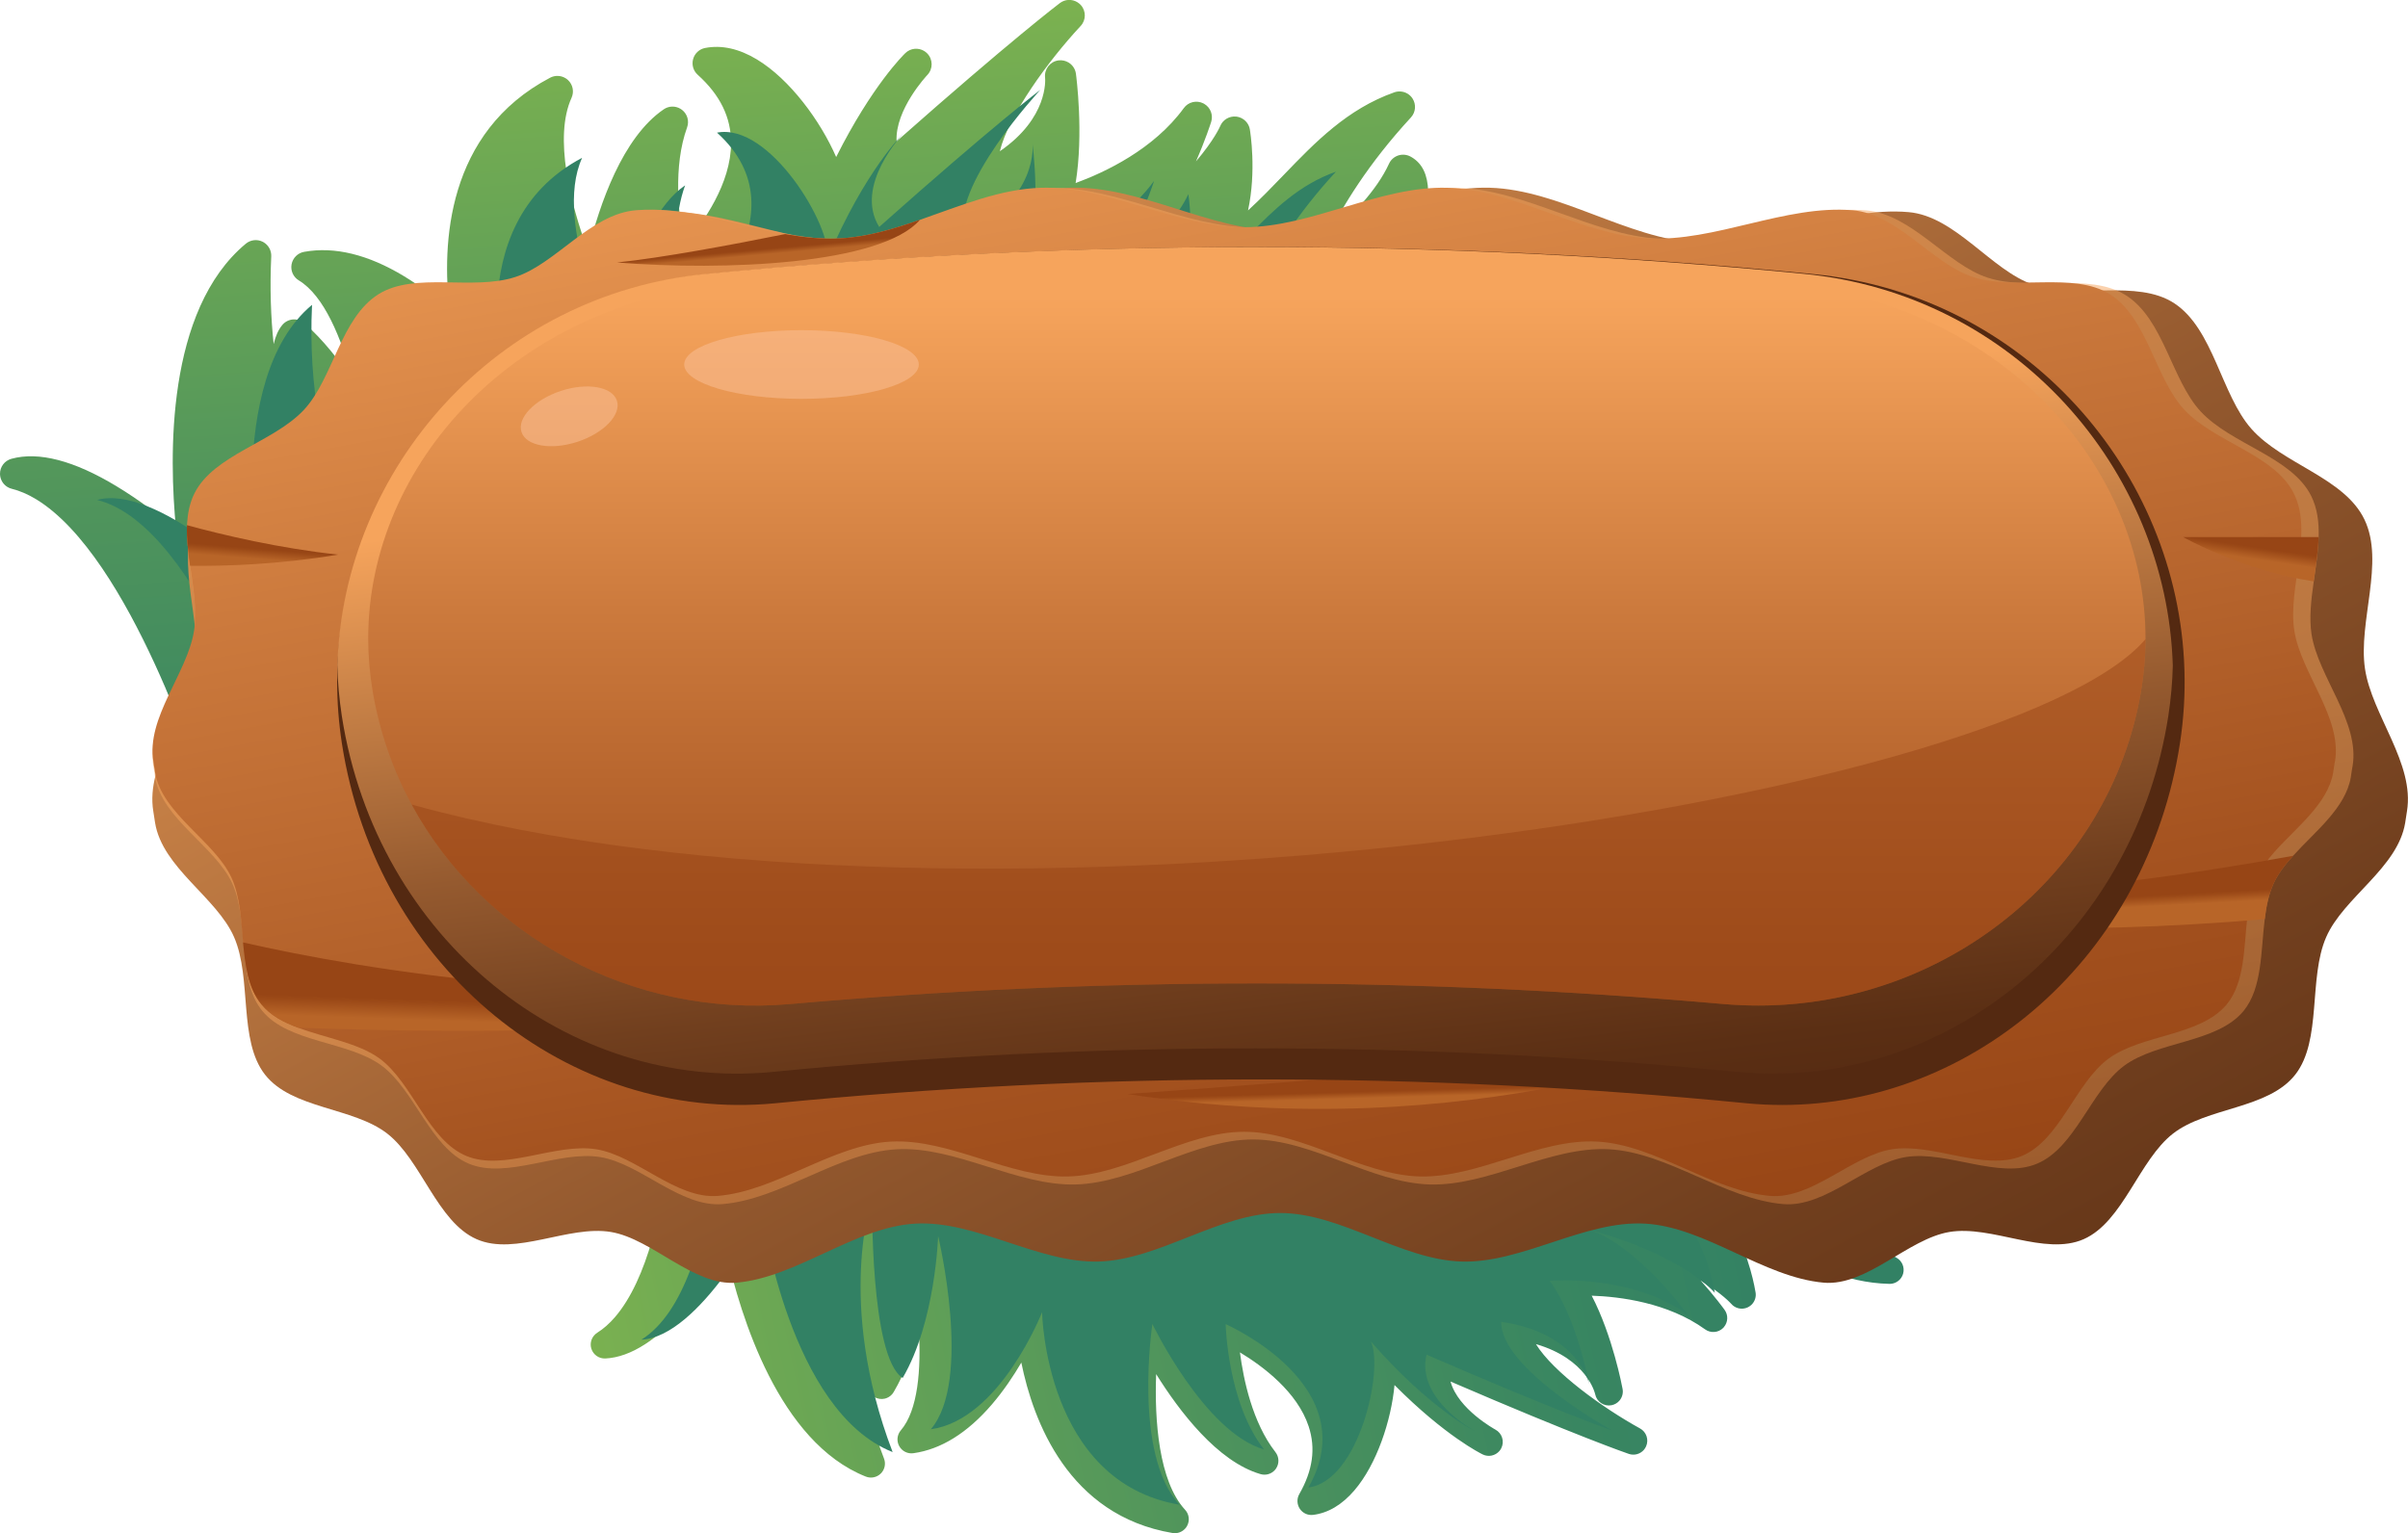 <?xml version="1.0" encoding="UTF-8"?>
<svg id="Camada_2" data-name="Camada 2" xmlns="http://www.w3.org/2000/svg" xmlns:xlink="http://www.w3.org/1999/xlink" viewBox="0 0 568.45 362.04">
  <defs>
    <style>
      .cls-1 {
        fill: url(#linear-gradient-2);
      }

      .cls-2 {
        fill: #f9be93;
        opacity: .55;
      }

      .cls-3 {
        fill: url(#linear-gradient-6);
      }

      .cls-4 {
        fill: #328164;
      }

      .cls-5 {
        fill: url(#linear-gradient-11);
      }

      .cls-6 {
        fill: #974515;
        opacity: .49;
      }

      .cls-7 {
        fill: url(#linear-gradient-10);
      }

      .cls-8 {
        fill: url(#linear-gradient-5);
      }

      .cls-9 {
        fill: url(#linear-gradient-7);
      }

      .cls-10 {
        fill: url(#linear-gradient-9);
      }

      .cls-11 {
        fill: url(#linear-gradient-3);
      }

      .cls-12 {
        fill: url(#linear-gradient-4);
        opacity: .5;
      }

      .cls-13 {
        fill: url(#linear-gradient);
      }

      .cls-14 {
        fill: url(#linear-gradient-8);
      }

      .cls-15 {
        fill: #542911;
      }

      .cls-16 {
        fill: url(#linear-gradient-12);
      }

      .cls-17 {
        fill: url(#linear-gradient-13);
      }
    </style>
    <linearGradient id="linear-gradient" x1="-1717.99" y1="1972.37" x2="-1439.21" y2="1943.8" gradientTransform="translate(-1494.66 1974.9) rotate(80.29) scale(1 -1)" gradientUnits="userSpaceOnUse">
      <stop offset="0" stop-color="#97c449"/>
      <stop offset=".27" stop-color="#73ac52"/>
      <stop offset=".58" stop-color="#4f945c"/>
      <stop offset=".83" stop-color="#398661"/>
      <stop offset="1" stop-color="#328164"/>
    </linearGradient>
    <linearGradient id="linear-gradient-2" x1="47.44" y1="-133.81" x2="374.99" y2="-296.33" gradientTransform="translate(-15.84 455.38) rotate(14.09)" xlink:href="#linear-gradient"/>
    <linearGradient id="linear-gradient-3" x1="188.48" y1="-38.7" x2="454.16" y2="456.35" gradientUnits="userSpaceOnUse">
      <stop offset="0" stop-color="#f6a45c"/>
      <stop offset=".22" stop-color="#c68046"/>
      <stop offset=".47" stop-color="#955a2f"/>
      <stop offset=".7" stop-color="#713f1e"/>
      <stop offset=".88" stop-color="#5b2f14"/>
      <stop offset="1" stop-color="#542911"/>
    </linearGradient>
    <linearGradient id="linear-gradient-4" x1="298.82" y1="198.71" x2="343.17" y2="495.6" gradientUnits="userSpaceOnUse">
      <stop offset="0" stop-color="#f6a45c"/>
      <stop offset=".38" stop-color="#cc7a3d"/>
      <stop offset=".79" stop-color="#a55320"/>
      <stop offset="1" stop-color="#974515"/>
    </linearGradient>
    <linearGradient id="linear-gradient-5" x1="257.4" y1="-21.84" x2="318.91" y2="308.16" xlink:href="#linear-gradient-4"/>
    <linearGradient id="linear-gradient-6" x1="461.44" y1="205.83" x2="462.6" y2="227.15" gradientUnits="userSpaceOnUse">
      <stop offset=".38" stop-color="#974515"/>
      <stop offset=".4" stop-color="#9b4917"/>
      <stop offset=".5" stop-color="#b86528"/>
    </linearGradient>
    <linearGradient id="linear-gradient-7" x1="139.54" y1="221.99" x2="138.19" y2="262.29" xlink:href="#linear-gradient-6"/>
    <linearGradient id="linear-gradient-8" x1="339.88" y1="252.08" x2="340.27" y2="265.49" xlink:href="#linear-gradient-6"/>
    <linearGradient id="linear-gradient-9" x1="62.43" y1="121.71" x2="60.8" y2="142.41" xlink:href="#linear-gradient-6"/>
    <linearGradient id="linear-gradient-10" x1="181.19" y1="54.46" x2="182.18" y2="65.5" xlink:href="#linear-gradient-6"/>
    <linearGradient id="linear-gradient-11" x1="532.56" y1="120" x2="529.08" y2="143.64" xlink:href="#linear-gradient-6"/>
    <linearGradient id="linear-gradient-12" x1="290.04" y1="103.94" x2="310.44" y2="278.34" xlink:href="#linear-gradient-3"/>
    <linearGradient id="linear-gradient-13" x1="296.7" y1="70.15" x2="296.7" y2="264.44" xlink:href="#linear-gradient-4"/>
  </defs>
  <g id="Camada_1-2" data-name="Camada 1">
    <g>
      <g>
        <path class="cls-13" d="m49.41,187.82c.1.06.21.12.31.17.92.44,1.99.48,2.94.1l272.65-108.94c.85-.34,1.54-.98,1.94-1.81.16-.32,3.87-8.03,6.71-16.45,4.46-13.22,4.25-20.76-.65-23.73-.13-.08-.25-.15-.39-.22-.89-.46-1.93-.54-2.88-.22-.95.33-1.73,1.03-2.14,1.94-2.93,6.4-9.14,12.72-14.61,17.44,3.57-7.31,9.68-17.41,19.78-28.36,1.14-1.24,1.29-3.09.37-4.5-.31-.47-.71-.84-1.16-1.12-.92-.55-2.06-.69-3.12-.32-11.1,3.92-18.72,11.83-26.08,19.47-2.72,2.82-5.48,5.69-8.46,8.42,2.02-9.35.53-18.52.43-19.13-.18-1.08-.83-1.98-1.72-2.52-.45-.27-.96-.45-1.51-.51-1.63-.17-3.18.76-3.79,2.29-.02.05-1.4,3.26-5.7,8.29,2.23-5.08,3.46-8.94,3.59-9.33.51-1.62-.16-3.37-1.6-4.23-.08-.05-.16-.09-.25-.14-1.6-.81-3.56-.34-4.61,1.11-7.1,9.75-18.6,15.16-25.54,17.7,1.92-11.75.16-25.14.07-25.81-.15-1.14-.82-2.09-1.74-2.65-.69-.41-1.51-.61-2.37-.5-2,.26-3.41,2.09-3.17,4.09.04.4.79,9.49-10.68,17.36,2.03-8.43,11.45-21.4,19.07-29.57,1.3-1.39,1.32-3.54.04-4.95-.25-.27-.53-.5-.83-.68-1.25-.76-2.88-.71-4.1.21-.47.36-11.4,8.64-38.56,32.66-.39-7.54,7.17-15.57,7.26-15.67,1.38-1.44,1.35-3.72-.06-5.13-.21-.21-.45-.39-.69-.54-1.39-.84-3.21-.68-4.43.49-.37.35-7.89,7.69-16.34,24.55-3.72-8.55-10.91-18.33-18.68-23.03-4.24-2.56-8.36-3.48-12.26-2.72-1.36.26-2.46,1.28-2.83,2.62-.37,1.34.04,2.77,1.08,3.7,5.31,4.79,7.89,10.07,7.88,16.14-.02,9.53-6.49,18.75-11.08,24.08-1.34-7.02-2.64-18.57.7-27.79.54-1.5.06-3.17-1.2-4.14-.11-.09-.23-.17-.35-.24-1.22-.74-2.76-.71-3.96.11-9.74,6.64-15.16,22.42-17.88,33.51-4.18-11.3-8.12-26.92-3.89-36.22.65-1.43.32-3.11-.82-4.18-.19-.18-.4-.34-.62-.47-1.08-.65-2.45-.71-3.6-.11-24.53,12.9-25.59,39.32-23.75,54.9-3.03-2.68-6.7-5.57-10.77-8.03-8.47-5.12-16.4-7.05-23.58-5.74-1.5.27-2.67,1.45-2.95,2.94-.28,1.5.4,3.01,1.71,3.8,5.93,3.59,10.07,13.56,12.78,23.8-3.2-4.9-7.04-9.77-11.44-13.67-.17-.15-.34-.28-.53-.39-.65-.39-1.42-.58-2.19-.52-.99.08-1.91.56-2.54,1.33-.94,1.14-1.59,2.66-2.02,4.48-.67-6.3-.92-13.21-.57-20.7.06-1.35-.62-2.62-1.76-3.31-.09-.05-.17-.1-.27-.15-1.3-.65-2.86-.46-3.98.47-18.84,15.7-18.14,50.28-16.46,67.4-3.81-3.16-8.76-6.94-14.06-10.14-10.02-6.06-18.36-8.24-24.79-6.48C1.09,108.77-.02,110.24,0,111.91c.02,1.29.71,2.45,1.77,3.09.31.19.65.33,1.02.42,1.86.46,3.77,1.28,5.69,2.44,22.47,13.59,39.16,67.36,39.32,67.9.27.87.84,1.6,1.61,2.06Z"/>
        <path class="cls-4" d="m61.23,138.1s-8.77-48.46,12.43-66.12c-1.89,39.89,14.9,61.78,14.9,61.78,0,0-12.96-37.49-6.78-45.01,12.13,10.73,19.41,30.82,19.41,30.82,0,0-3-36.85-16.73-45.16,17.13-3.12,35.41,19.07,35.41,19.07,0,0-12.52-40.4,17.55-56.21-7.12,15.62,7.63,44.85,7.63,44.85,0,0,3.93-29.65,16.68-38.35-5.04,13.95.65,32.63.65,32.63,0,0,28.57-25.51,6.88-45.08,12.47-2.42,27.11,22.11,26.12,29.72,8.85-20.88,17.85-29.51,17.85-29.51,0,0-11.75,12.23-5.68,22.06,27.26-24.24,38.05-32.38,38.05-32.38,0,0-21.67,23.23-17.84,34.34,17.58-8.71,15.98-21.58,15.98-21.58,0,0,2.27,16.79-1.34,27.51,0,0,19.67-4.51,30.04-18.76,0,0-6.35,20.19-16.87,27.89,20.43-13.43,24.95-24.77,24.95-24.77,0,0,3.3,19.45-6.89,27.71,17.57-9.53,24.6-26.96,41.74-33.01-18.74,20.32-22.58,37.34-22.58,37.34,0,0,17.68-11.58,23.35-23.97,7.08,3.7-6.51,31.82-6.51,31.82l-244.06,97.51s-18.13-59.14-42.65-65.19c14-3.84,38.31,20.02,38.31,20.02Z"/>
      </g>
      <g>
        <path class="cls-1" d="m160.52,239.76c.07-.08.14-.16.22-.23.67-.64,1.57-.97,2.49-.91l263.46,16.66c.82.05,1.59.41,2.16,1,.22.23,5.55,5.78,10.34,12.17,7.52,10.04,9.45,16.54,6.09,20.45-.09.1-.18.2-.27.29-.63.65-1.5,1.01-2.4.99-.9-.01-1.76-.39-2.38-1.06-4.3-4.65-11.38-8.31-17.37-10.81,5.1,5.25,13.15,12.16,24.84,18.68,1.32.74,1.97,2.28,1.57,3.74-.13.48-.37.92-.68,1.28-.63.73-1.56,1.17-2.57,1.15-10.58-.23-19.3-4.86-27.73-9.33-3.12-1.65-6.28-3.33-9.58-4.82,4.35,7.43,5.64,15.68,5.73,16.22.15.97-.15,1.93-.76,2.64-.31.36-.7.65-1.15.86-1.35.61-2.93.24-3.88-.89-.03-.04-2.11-2.39-7.2-5.49,3.33,3.72,5.47,6.67,5.68,6.96.89,1.24.8,2.92-.18,4.07-.06.06-.11.13-.17.19-1.14,1.14-2.94,1.28-4.25.34-8.8-6.34-20.14-7.74-26.78-7.96,4.94,9.5,7.18,21.43,7.29,22.03.19,1.02-.12,2.02-.74,2.75-.47.55-1.12.94-1.88,1.09-1.78.34-3.5-.82-3.85-2.6-.08-.35-1.99-8.33-13.99-11.84,4.09,6.63,15.78,15.07,24.58,19.92,1.5.82,2.12,2.66,1.43,4.22-.13.3-.31.58-.51.82-.86,1-2.26,1.42-3.57.97-.5-.17-12.16-4.19-42.09-17.09,1.78,6.55,10.49,11.29,10.59,11.35,1.58.85,2.2,2.8,1.39,4.4-.12.24-.27.46-.44.66-.95,1.1-2.55,1.48-3.92.82-.41-.2-8.89-4.36-20.84-16.4-.78,8.35-4.18,18.72-9.5,24.9-2.9,3.38-6.17,5.32-9.71,5.76-1.24.16-2.46-.4-3.15-1.44-.69-1.04-.74-2.38-.12-3.47,3.19-5.58,3.92-10.81,2.21-15.99-2.68-8.14-10.8-14.2-16.22-17.47.82,6.38,2.95,16.6,8.38,23.55.88,1.13.94,2.69.14,3.88-.07.11-.15.21-.23.3-.83.97-2.16,1.38-3.41,1.02-10.18-2.94-19.23-14.91-24.66-23.62-.41,10.82.6,25.28,6.83,32.04.96,1.04,1.15,2.56.47,3.8-.11.21-.25.4-.4.58-.74.86-1.89,1.3-3.05,1.1-24.57-4.15-32.88-26.43-35.68-40.24-1.84,3.14-4.17,6.63-6.95,9.88-5.8,6.75-12.03,10.62-18.54,11.52-1.36.19-2.69-.49-3.34-1.69-.66-1.2-.5-2.69.39-3.72,4.06-4.73,4.8-14.41,4.25-23.91-1.36,5.08-3.27,10.32-5.95,14.89-.1.17-.22.33-.34.48-.45.52-1.05.89-1.72,1.06-.87.21-1.79.06-2.54-.42-1.12-.71-2.11-1.83-2.98-3.26,1.2,5.57,2.91,11.55,5.31,17.85.43,1.14.2,2.41-.58,3.32-.06.07-.12.13-.19.2-.93.92-2.31,1.2-3.53.72-20.5-8.13-29.59-37.87-32.95-52.97-2.37,3.77-5.54,8.38-9.17,12.6-6.86,7.99-13.38,12.19-19.36,12.48-1.5.07-2.86-.87-3.31-2.3-.35-1.11-.08-2.29.65-3.14.21-.25.47-.47.75-.65,1.46-.91,2.86-2.15,4.18-3.68,15.39-17.91,14.58-68.52,14.57-69.03-.02-.81.27-1.6.8-2.21Z"/>
        <path class="cls-4" d="m179.98,286.98s6.42,46.25,30.74,55.9c-13.49-35.38-4.83-60.06-4.83-60.06,0,0-.59,37.6,7.2,42.56,7.76-13.26,8.37-33.51,8.37-33.51,0,0,8.19,34.08-1.73,45.63,16.35-2.25,26.27-27.65,26.27-27.65,0,0,.66,40.09,32.42,45.45-11.03-11.97-6.38-42.66-6.38-42.66,0,0,12.3,25.56,26.36,29.62-8.67-11.07-9.06-29.59-9.06-29.59,0,0,33.28,14.53,19.52,38.58,11.95-1.51,17.89-27.93,14.74-34.5,14.15,16.2,24.8,21.31,24.8,21.31,0,0-14.2-7.54-11.64-18.19,31.73,13.78,43.84,17.92,43.84,17.92,0,0-26.39-14.53-26.22-25.67,18.41,2.65,20.78,14.72,20.78,14.72,0,0-2.92-15.8-9.33-24.39,0,0,19.06-1.75,32.61,8.02,0,0-11.69-16.31-23.44-20.14,22.38,6.06,29.8,14.94,29.8,14.94,0,0-2.77-18.5-14.39-22.93,18.65,3.39,30.13,17.02,47.36,17.4-22.89-12.77-31.38-26.96-31.38-26.96,0,0,19.35,5.21,28.13,14.7,5.29-5.42-15.27-26.74-15.27-26.74l-248.69-15.72s1.15,58.64-19.16,71.33c13.75-.68,28.59-29.36,28.59-29.36Z"/>
      </g>
      <g>
        <path class="cls-11" d="m430.55,302.88c-14.28-1.25-27.86-13.1-42.16-13.94-14.3-.83-29.05,9.37-43.36,8.95-14.32-.42-28.5-11.46-42.82-11.46s-28.51,11.04-42.82,11.46c-14.32.42-29.06-9.78-43.36-8.95-14.3.83-27.88,12.69-42.16,13.94-10.17.87-19.86-10.33-29.65-11.97-10.01-1.68-22.51,5.75-31.71,1.7-9.31-4.09-13.05-18.69-21.1-24.94-8.08-6.27-22.47-5.76-28.86-13.93-6.33-8.1-3.05-22.76-7.29-32.46-4.11-9.41-16.9-16.32-18.65-26.99-.02-.15-.13-.83-.15-.98-.02-.15-.11-.76-.14-.91-.02-.15-.1-.68-.13-.84-1.87-11.34,8.29-22.71,9.91-33.65,1.65-11.11-4.71-25.13.12-35.23,4.74-9.91,19.29-13.06,26.69-21.41,7.14-8.06,8.93-23.56,18.2-29.65,8.84-5.81,22.88-.86,33.34-4.41,9.86-3.35,18.35-16.16,29.38-17.12,16.4-1.44,33.54,8.18,49.96,7.22,16.43-.96,32.45-12.5,48.9-12.98,16.45-.48,33.05,10.12,49.51,10.12s33.06-10.6,49.51-10.12c16.45.48,32.47,12.02,48.9,12.98,16.43.96,33.56-8.66,49.96-7.22,11.03.96,19.52,13.76,29.38,17.12,10.45,3.56,24.5-1.4,33.34,4.41,9.26,6.09,11.05,21.58,18.2,29.65,7.4,8.36,21.95,11.51,26.69,21.42,4.83,10.1-1.53,24.12.12,35.22,1.62,10.94,11.78,22.32,9.91,33.65-.02.15-.1.68-.13.84-.02.15-.11.76-.14.91-.02.15-.13.83-.15.98-1.75,10.67-14.54,17.58-18.65,26.99-4.24,9.7-.96,24.36-7.29,32.46-6.39,8.17-20.77,7.66-28.86,13.93-8.05,6.25-11.79,20.84-21.1,24.94-9.2,4.04-21.7-3.38-31.71-1.7-9.79,1.64-19.48,12.84-29.65,11.97Z"/>
        <path class="cls-12" d="m555.34,181.01c-.03.13-.1.62-.13.77,0,.13-.1.7-.13.85-.03.13-.1.77-.13.9-1.26,7.3-8.36,12.72-13.62,18.54-1.88,2.06-3.53,4.2-4.59,6.5-1.16,2.53-1.75,5.42-2.11,8.46-.95,7.71-.57,16.27-5,21.69-6.24,7.58-20.27,7.09-28.17,12.92-7.84,5.8-11.5,19.34-20.58,23.14-8.98,3.77-21.18-3.12-30.95-1.57-9.54,1.52-18.98,11.92-28.91,11.12-13.93-1.16-27.18-12.17-41.14-12.95-13.95-.77-28.35,8.69-42.32,8.31-13.98-.39-27.8-10.63-41.78-10.63s-27.8,10.24-41.78,10.63c-13.98.39-28.37-9.08-42.32-8.31-13.95.77-27.21,11.79-41.14,12.95-9.93.8-19.37-9.59-28.91-11.12-9.78-1.55-21.97,5.34-30.95,1.57-9.08-3.79-12.74-17.33-20.58-23.14-7.89-5.83-21.92-5.34-28.17-12.92-6.19-7.53-2.99-21.15-7.12-30.15-4.02-8.72-16.48-15.14-18.21-25.04-.03-.13-.1-.77-.13-.9-.03-.15-.13-.72-.13-.85-.03-.15-.1-.64-.13-.77-1.83-10.52,8.07-21.1,9.67-31.23,1.6-10.32-4.59-23.34.1-32.7,4.64-9.21,18.83-12.12,26.05-19.89,6.96-7.48,8.72-21.87,17.77-27.52,8.61-5.39,22.31-.8,32.52-4.1,9.62-3.1,17.9-14.99,28.68-15.89,15.99-1.32,32.7,7.61,48.75,6.71,16.04-.88,31.67-11.61,47.72-12.04,16.04-.44,32.24,9.39,48.31,9.39s32.27-9.83,48.31-9.39c16.04.44,31.67,11.17,47.72,12.04,16.04.9,32.76-8.02,48.75-6.71,10.78.9,19.06,12.79,28.68,15.89,10.21,3.3,23.91-1.29,32.52,4.1,9.05,5.65,10.81,20.04,17.77,27.52,7.22,7.76,21.41,10.68,26.05,19.89,1.47,2.94,1.88,6.27,1.78,9.75-.08,3.4-.67,6.94-1.16,10.47-.62,4.33-1.11,8.59-.52,12.48,1.6,10.14,11.5,20.71,9.67,31.23Z"/>
        <path class="cls-8" d="m551.18,179.9c-.03.15-.1.64-.13.77-.03.15-.1.7-.13.85-.03.13-.13.75-.13.9-1.29,7.4-8.59,12.82-13.85,18.72-1.73,1.96-3.22,3.97-4.2,6.11-1.26,2.76-1.86,5.96-2.22,9.29-.83,7.43-.62,15.45-4.85,20.61-6.19,7.53-20.12,7.07-27.93,12.84-7.79,5.75-11.43,19.19-20.43,22.96-8.9,3.71-21.02-3.12-30.69-1.57-9.49,1.52-18.85,11.81-28.71,11.01-13.82-1.13-26.95-12.04-40.8-12.82-13.85-.77-28.11,8.61-41.96,8.23-13.88-.39-27.6-10.55-41.47-10.55s-27.57,10.16-41.45,10.55c-13.85.39-28.11-9-41.96-8.23-13.85.77-27,11.68-40.83,12.82-9.83.8-19.22-9.49-28.68-11.01-9.7-1.55-21.79,5.29-30.69,1.57-9.03-3.77-12.64-17.2-20.43-22.98-5.11-3.74-12.82-4.85-19.24-7.3-3.46-1.26-6.55-2.89-8.69-5.52-3.12-3.79-3.84-9.1-4.33-14.62-.46-5.34-.7-10.86-2.73-15.27-3.97-8.67-16.35-15.01-18.05-24.84-.03-.15-.13-.77-.13-.9-.03-.15-.13-.7-.15-.85,0-.13-.08-.62-.1-.77-1.81-10.42,8.02-20.92,9.59-30.98.75-4.75-.18-10.06-.93-15.32-.46-3.25-.85-6.5-.72-9.59.1-2.66.59-5.21,1.75-7.53,4.59-9.13,18.67-12.02,25.84-19.71,6.91-7.43,8.64-21.69,17.62-27.31,8.56-5.34,22.16-.77,32.27-4.05,9.54-3.09,17.77-14.88,28.45-15.76,11.55-.98,23.5,3.46,35.28,5.62,4.38.77,8.77,1.26,13.08,1.01,6.32-.34,12.53-2.22,18.75-4.38,9.49-3.3,18.96-7.3,28.58-7.56,15.94-.44,32.01,9.31,47.92,9.31s32.01-9.75,47.92-9.31c15.94.44,31.44,11.06,47.35,11.94,15.89.9,32.47-7.97,48.36-6.63,10.68.88,18.88,12.66,28.42,15.76,10.14,3.28,23.73-1.29,32.29,4.05,8.95,5.62,10.7,19.89,17.62,27.31,7.17,7.69,21.25,10.57,25.82,19.71,4.69,9.31-1.47,22.21.13,32.45,1.57,10.08,11.4,20.56,9.59,30.98Z"/>
        <path class="cls-3" d="m541.33,202.08c-1.88,2.06-3.53,4.2-4.59,6.5-1.16,2.53-1.75,5.42-2.11,8.46-94.86,8.1-150.45-9-153.21-9.88,50.6,10.03,111.6,3.74,159.91-5.08Z"/>
        <path class="cls-9" d="m221.41,230.79c-34.77,14.19-113.25,13.28-151.01,11.89-3.46-1.26-6.55-2.89-8.69-5.52-3.12-3.79-3.84-9.1-4.33-14.62,26.75,6.09,90.89,17.54,164.04,8.25Z"/>
        <path class="cls-14" d="m266.16,258.33s127.57-8.97,141-13.58c13.43-4.6,1.33.05,1.33.05,0,0-60.1,26.35-142.34,13.53Z"/>
        <path class="cls-10" d="m79.81,130.97c-13.95,2.32-26.46,2.73-34.95,2.63-.46-3.25-.85-6.5-.72-9.59,8.67,2.37,21.74,5.44,35.67,6.96Z"/>
        <path class="cls-7" d="m217.18,51.9c-9.18,10.57-46.22,12.12-71.52,10.08,10.5-1.08,27.26-4.2,39.69-6.71,4.38.77,8.77,1.26,13.08,1.01,6.32-.34,12.53-2.22,18.75-4.38Z"/>
        <path class="cls-5" d="m547.34,126.82c-.08,3.4-.67,6.94-1.16,10.47-17.13-2.68-30.8-10.47-30.8-10.47h31.96Z"/>
      </g>
      <g>
        <path class="cls-15" d="m514.61,175.55c-7.8,50.45-48.74,85.37-93.89,85.37-2.77,0-5.56-.13-8.39-.4-76.3-7.51-153.07-7.51-229.37,0-48.34,4.65-93.97-31.42-102.25-84.97-.75-4.87-1.12-9.71-1.12-14.52,0-.99.03-1.98.05-2.97,1.46-46.76,37.54-88.45,87.66-93.34,86.73-8.53,173.97-8.53,260.71,0,50.1,4.89,86.2,46.58,87.66,93.37.19,5.75-.16,11.6-1.06,17.46Z"/>
        <path class="cls-16" d="m512.93,157.04c-.08,3.97-.45,7.99-1.06,12.01-7.75,49.89-48.41,84.47-93.25,84.47-2.78,0-5.58-.13-8.39-.4-75.82-7.43-152.11-7.43-227.93,0-48.04,4.63-93.38-31.08-101.61-84.07-.61-4.02-.98-8.04-1.06-12.04,1.45-46.27,37.3-87.51,87.11-92.35,86.19-8.44,172.88-8.44,259.07,0,49.79,4.84,85.66,46.08,87.11,92.38Z"/>
        <path class="cls-17" d="m506.48,150.93c0,4.13-.37,8.31-1.08,12.46-7.49,43.76-46.85,74.05-90.26,74.05-2.7,0-5.4-.11-8.1-.34-73.41-6.51-147.25-6.51-220.66,0-36.93,3.23-72.25-15.87-89.2-47.12-4.39-8.1-7.54-17.04-9.18-26.59-.71-4.21-1.08-8.41-1.08-12.57,0-41.67,35.18-79.23,84.39-83.6,83.44-7.38,167.38-7.38,250.79,0,49.28,4.37,84.44,42.01,84.39,83.7Z"/>
        <path class="cls-6" d="m506.48,150.93c0,4.13-.37,8.31-1.08,12.46-7.49,43.76-46.85,74.05-90.26,74.05-2.7,0-5.4-.11-8.1-.34-73.41-6.51-147.25-6.51-220.66,0-36.93,3.23-72.25-15.87-89.2-47.12,133.01,36.76,375.97-.17,409.3-39.05Z"/>
        <ellipse class="cls-2" cx="189.21" cy="86.07" rx="27.69" ry="8.11"/>
        <path class="cls-2" d="m145.63,94.6c1.09,3.31-3.06,7.66-9.28,9.71s-12.15,1.02-13.24-2.29,3.06-7.66,9.28-9.71c6.22-2.05,12.15-1.02,13.24,2.29Z"/>
      </g>
    </g>
  </g>
</svg>
